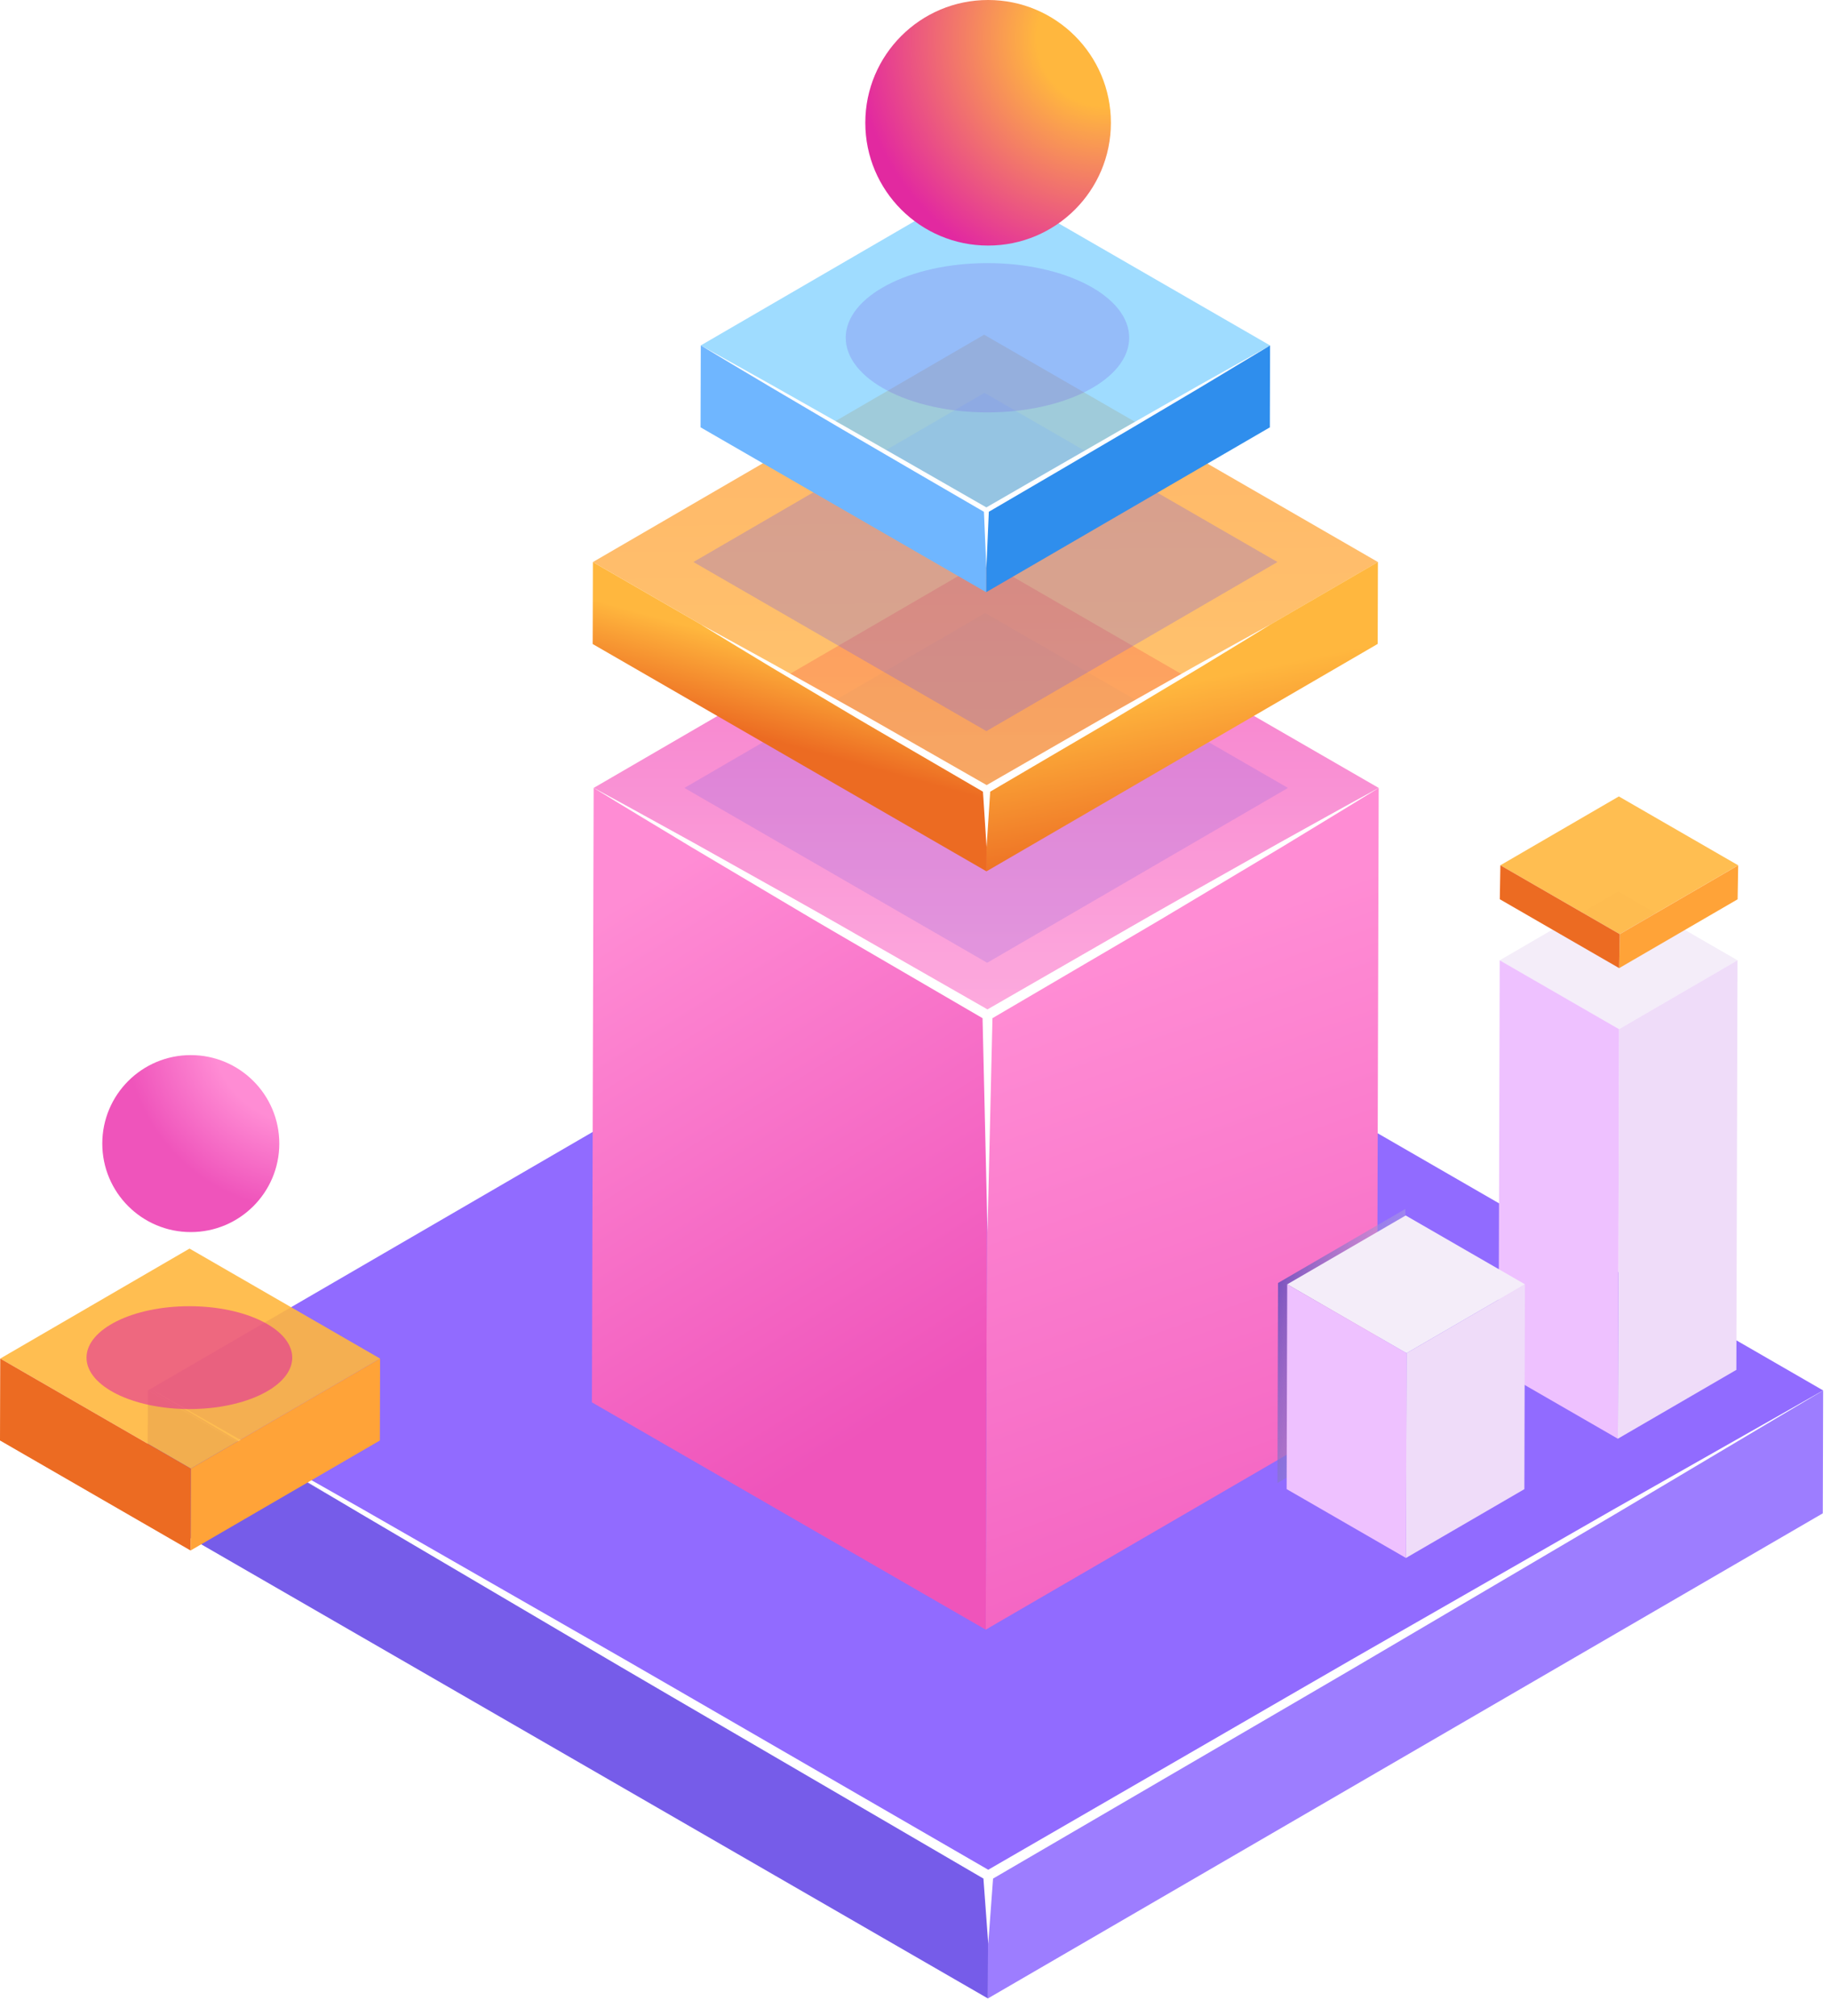 <svg width="89" height="98" viewBox="0 0 89 98" fill="none" xmlns="http://www.w3.org/2000/svg">
<path d="M88.618 67.595L48.035 91.179L7.186 67.595L47.769 44.011L88.618 67.595Z" fill="#916BFF"/>
<path d="M88.618 67.596L88.601 73.57L48.018 97.154L48.035 91.18L88.618 67.596Z" fill="#9D7DFF"/>
<path d="M48.035 91.179L48.018 97.153L7.169 73.569L7.186 67.595L48.035 91.179Z" fill="#765CE9"/>
<path d="M67.015 38.305L47.998 49.356L28.856 38.305L47.873 27.253L67.015 38.305Z" fill="url(#paint0_linear_39_941)"/>
<g opacity="0.4" filter="url(#filter0_f_39_941)">
<path d="M62.604 38.305L47.984 46.805L33.268 38.305L47.888 29.805L62.604 38.305Z" fill="#765CE9" fill-opacity="0.5"/>
</g>
<path d="M67.015 38.304L66.93 68.173L47.913 79.225L47.998 49.356L67.015 38.304Z" fill="url(#paint1_linear_39_941)"/>
<g style="mix-blend-mode:multiply" filter="url(#filter1_f_39_941)">
<path d="M68.311 58.772L68.284 68.494L62.094 72.094L62.121 62.372L68.311 58.772Z" fill="url(#paint2_linear_39_941)" style="mix-blend-mode:multiply"/>
</g>
<path d="M47.998 49.356L47.913 79.225L28.771 68.174L28.856 38.305L47.998 49.356Z" fill="url(#paint3_linear_39_941)"/>
<path opacity="0.75" d="M66.978 27.323L47.961 38.375L28.819 27.324L47.836 16.272L66.978 27.323Z" fill="url(#paint4_linear_39_941)"/>
<g opacity="0.56" filter="url(#filter2_f_39_941)">
<path d="M62.094 27.322L47.946 35.544L33.705 27.322L47.853 19.1L62.094 27.322Z" fill="#765CE9" fill-opacity="0.5"/>
</g>
<path d="M66.977 27.321L66.966 31.304L47.951 42.359L47.961 38.376L66.977 27.321Z" fill="url(#paint5_linear_39_941)"/>
<path d="M47.961 38.378L47.95 42.36L28.809 31.309L28.82 27.326L47.961 38.378Z" fill="url(#paint6_linear_39_941)"/>
<path opacity="0.75" d="M61.736 16.794L47.945 24.808L34.062 16.793L47.853 8.779L61.736 16.794Z" fill="#7FD0FF"/>
<path d="M61.735 16.793L61.724 20.776L47.933 28.79L47.944 24.807L61.735 16.793Z" fill="#2F8EED"/>
<path d="M47.945 24.807L47.934 28.789L34.052 20.774L34.063 16.791L47.945 24.807Z" fill="#6FB6FF"/>
<path d="M84.456 46.684L78.695 50.032L72.895 46.685L78.656 43.337L84.456 46.684Z" fill="#F4EDF9"/>
<path d="M84.456 46.682L84.4 66.595L78.639 69.943L78.696 50.03L84.456 46.682Z" fill="#EFDCF9"/>
<path d="M78.697 50.031L78.641 69.944L72.841 66.597L72.897 46.684L78.697 50.031Z" fill="#EEC1FF"/>
<path d="M74.128 62.438L68.368 65.785L62.568 62.437L68.327 59.09L74.128 62.438Z" fill="#F4EDF9"/>
<path d="M74.123 62.438L74.095 72.395L68.336 75.742L68.364 65.786L74.123 62.438Z" fill="#EFDCF9"/>
<path d="M68.368 65.784L68.34 75.74L62.54 72.392L62.568 62.436L68.368 65.784Z" fill="#EEC1FF"/>
<path opacity="0.897" d="M84.488 42.066L78.729 45.413L72.929 42.065L78.688 38.718L84.488 42.066Z" fill="#FFB73E"/>
<path d="M84.489 42.068L84.461 43.719L78.702 47.066L78.73 45.415L84.489 42.068Z" fill="#FFA338"/>
<path d="M78.729 45.413L78.701 47.064L72.901 43.716L72.929 42.065L78.729 45.413Z" fill="#EC6B22"/>
<path style="mix-blend-mode:lighten" d="M62.201 40.965L57.413 43.665C55.813 44.565 54.232 45.487 52.641 46.398L47.998 49.071L43.324 46.397C41.724 45.486 40.131 44.56 38.524 43.664L33.704 40.964C32.089 40.078 30.482 39.178 28.859 38.304C30.427 39.273 32.01 40.214 33.585 41.17L38.336 43.992C39.916 44.938 41.514 45.854 43.104 46.785L47.759 49.498L48 59.898L48.241 49.498L52.866 46.785C54.445 45.854 56.033 44.939 57.603 43.992L62.323 41.17C63.887 40.214 65.46 39.27 67.017 38.304C65.403 39.178 63.806 40.078 62.201 40.965Z" fill="white"/>
<g opacity="0.5" filter="url(#filter3_f_39_941)">
<path d="M47.998 20.047C51.803 20.047 54.887 18.423 54.887 16.419C54.887 14.415 51.803 12.791 47.998 12.791C44.193 12.791 41.109 14.415 41.109 16.419C41.109 18.423 44.193 20.047 47.998 20.047Z" fill="#765CE9" fill-opacity="0.5"/>
</g>
<path style="mix-blend-mode:lighten" d="M58.258 18.745L54.793 20.719L51.337 22.708L47.945 24.667L44.53 22.708L41.051 20.719C38.728 19.4 36.402 18.085 34.063 16.793C36.352 18.173 38.653 19.529 40.957 20.882L44.419 22.901L47.826 24.881L47.945 27.61L48.064 24.88L51.449 22.901L54.888 20.883L58.318 18.85L61.736 16.795L58.258 18.745Z" fill="white"/>
<path style="mix-blend-mode:lighten" d="M58.257 32.29L54.784 34.249C53.623 34.898 52.477 35.57 51.323 36.23L47.959 38.167L44.572 36.23C43.411 35.569 42.256 34.897 41.088 34.249L37.588 32.29C36.416 31.648 35.25 30.996 34.072 30.364C35.208 31.064 36.356 31.751 37.498 32.445L40.943 34.493C42.089 35.18 43.243 35.844 44.401 36.519L47.779 38.488L47.955 41.18L48.131 38.487L51.486 36.518C52.631 35.843 53.786 35.179 54.921 34.492L58.343 32.444C59.477 31.75 60.617 31.067 61.743 30.363C60.58 30.996 59.421 31.648 58.257 32.29Z" fill="white"/>
<path d="M48.029 11.938C51.326 11.938 53.998 9.266 53.998 5.969C53.998 2.672 51.326 0 48.029 0C44.733 0 42.06 2.672 42.06 5.969C42.06 9.266 44.733 11.938 48.029 11.938Z" fill="url(#paint7_radial_39_941)"/>
<path style="mix-blend-mode:lighten" d="M78.412 73.388L68.232 79.225C64.832 81.165 61.457 83.136 58.069 85.091L48.035 90.897L38.001 85.091C34.614 83.135 31.234 81.165 27.838 79.225L17.658 73.388L7.452 67.595L17.538 73.595L27.65 79.55C31.017 81.541 34.402 83.501 37.778 85.476L47.802 91.326L48.036 94.498L48.27 91.326L58.294 85.476C61.67 83.501 65.056 81.541 68.423 79.55L78.534 73.595L88.619 67.595L78.412 73.388Z" fill="white"/>
<path opacity="0.9" d="M18.475 66.047L9.275 71.394L0.012 66.046L9.212 60.699L18.475 66.047Z" fill="#FFB73E"/>
<path d="M18.475 66.046L18.464 70.029L9.264 75.376L9.275 71.394L18.475 66.046Z" fill="#FFA338"/>
<path d="M9.274 71.394L9.263 75.377L0 70.029L0.011 66.046L9.274 71.394Z" fill="#EC6B22"/>
<path d="M9.274 59.897C11.65 59.897 13.576 57.971 13.576 55.595C13.576 53.219 11.65 51.293 9.274 51.293C6.898 51.293 4.972 53.219 4.972 55.595C4.972 57.971 6.898 59.897 9.274 59.897Z" fill="url(#paint8_radial_39_941)"/>
<g style="mix-blend-mode:multiply" opacity="0.58" filter="url(#filter4_f_39_941)">
<path d="M9.205 68.501C11.966 68.501 14.205 67.382 14.205 66.001C14.205 64.62 11.966 63.501 9.205 63.501C6.444 63.501 4.205 64.62 4.205 66.001C4.205 67.382 6.444 68.501 9.205 68.501Z" fill="#E229A0" style="mix-blend-mode:multiply"/>
</g>
<defs>
<filter id="filter0_f_39_941" x="29.268" y="25.805" width="37.336" height="25" filterUnits="userSpaceOnUse" color-interpolation-filters="sRGB">
<feFlood flood-opacity="0" result="BackgroundImageFix"/>
<feBlend mode="normal" in="SourceGraphic" in2="BackgroundImageFix" result="shape"/>
<feGaussianBlur stdDeviation="2" result="effect1_foregroundBlur_39_941"/>
</filter>
<filter id="filter1_f_39_941" x="58.094" y="54.772" width="14.217" height="21.322" filterUnits="userSpaceOnUse" color-interpolation-filters="sRGB">
<feFlood flood-opacity="0" result="BackgroundImageFix"/>
<feBlend mode="normal" in="SourceGraphic" in2="BackgroundImageFix" result="shape"/>
<feGaussianBlur stdDeviation="2" result="effect1_foregroundBlur_39_941"/>
</filter>
<filter id="filter2_f_39_941" x="23.705" y="9.1" width="48.389" height="36.444" filterUnits="userSpaceOnUse" color-interpolation-filters="sRGB">
<feFlood flood-opacity="0" result="BackgroundImageFix"/>
<feBlend mode="normal" in="SourceGraphic" in2="BackgroundImageFix" result="shape"/>
<feGaussianBlur stdDeviation="5" result="effect1_foregroundBlur_39_941"/>
</filter>
<filter id="filter3_f_39_941" x="37.109" y="8.791" width="21.778" height="15.256" filterUnits="userSpaceOnUse" color-interpolation-filters="sRGB">
<feFlood flood-opacity="0" result="BackgroundImageFix"/>
<feBlend mode="normal" in="SourceGraphic" in2="BackgroundImageFix" result="shape"/>
<feGaussianBlur stdDeviation="2" result="effect1_foregroundBlur_39_941"/>
</filter>
<filter id="filter4_f_39_941" x="0.205" y="59.501" width="18" height="13" filterUnits="userSpaceOnUse" color-interpolation-filters="sRGB">
<feFlood flood-opacity="0" result="BackgroundImageFix"/>
<feBlend mode="normal" in="SourceGraphic" in2="BackgroundImageFix" result="shape"/>
<feGaussianBlur stdDeviation="2" result="effect1_foregroundBlur_39_941"/>
</filter>
<linearGradient id="paint0_linear_39_941" x1="47.935" y1="54.926" x2="47.935" y2="10.963" gradientUnits="userSpaceOnUse">
<stop stop-color="#FFB7E3"/>
<stop offset="1" stop-color="#EF54BB"/>
</linearGradient>
<linearGradient id="paint1_linear_39_941" x1="56.471" y1="45.956" x2="70.617" y2="85.615" gradientUnits="userSpaceOnUse">
<stop stop-color="#FF8CD4"/>
<stop offset="1" stop-color="#EF54BB"/>
</linearGradient>
<linearGradient id="paint2_linear_39_941" x1="60.745" y1="60.291" x2="72.969" y2="63.359" gradientUnits="userSpaceOnUse">
<stop stop-color="#4C30B2"/>
<stop offset="1" stop-color="white" stop-opacity="0"/>
</linearGradient>
<linearGradient id="paint3_linear_39_941" x1="38.827" y1="38.428" x2="53.848" y2="62.412" gradientUnits="userSpaceOnUse">
<stop stop-color="#FF8CD4"/>
<stop offset="1" stop-color="#EF54BB"/>
</linearGradient>
<linearGradient id="paint4_linear_39_941" x1="48.242" y1="43.149" x2="48.101" y2="23.829" gradientUnits="userSpaceOnUse">
<stop stop-color="#FFB73E"/>
<stop offset="1" stop-color="#FFA338"/>
</linearGradient>
<linearGradient id="paint5_linear_39_941" x1="56.969" y1="33.321" x2="58.551" y2="41.156" gradientUnits="userSpaceOnUse">
<stop stop-color="#FFB73E"/>
<stop offset="1" stop-color="#EC6B22"/>
</linearGradient>
<linearGradient id="paint6_linear_39_941" x1="39.611" y1="32.107" x2="38.465" y2="36.266" gradientUnits="userSpaceOnUse">
<stop stop-color="#FFB73E"/>
<stop offset="1" stop-color="#EC6B22"/>
</linearGradient>
<radialGradient id="paint7_radial_39_941" cx="0" cy="0" r="1" gradientUnits="userSpaceOnUse" gradientTransform="translate(53.735 1.838) scale(12.153)">
<stop offset="0.274" stop-color="#FFB73E"/>
<stop offset="1" stop-color="#E229A0"/>
</radialGradient>
<radialGradient id="paint8_radial_39_941" cx="0" cy="0" r="1" gradientUnits="userSpaceOnUse" gradientTransform="translate(14.824 50.08) scale(8.759)">
<stop stop-color="#FF8CD4"/>
<stop offset="0.517" stop-color="#FF8CD4"/>
<stop offset="1" stop-color="#EF54BB"/>
</radialGradient>
</defs>
</svg>
